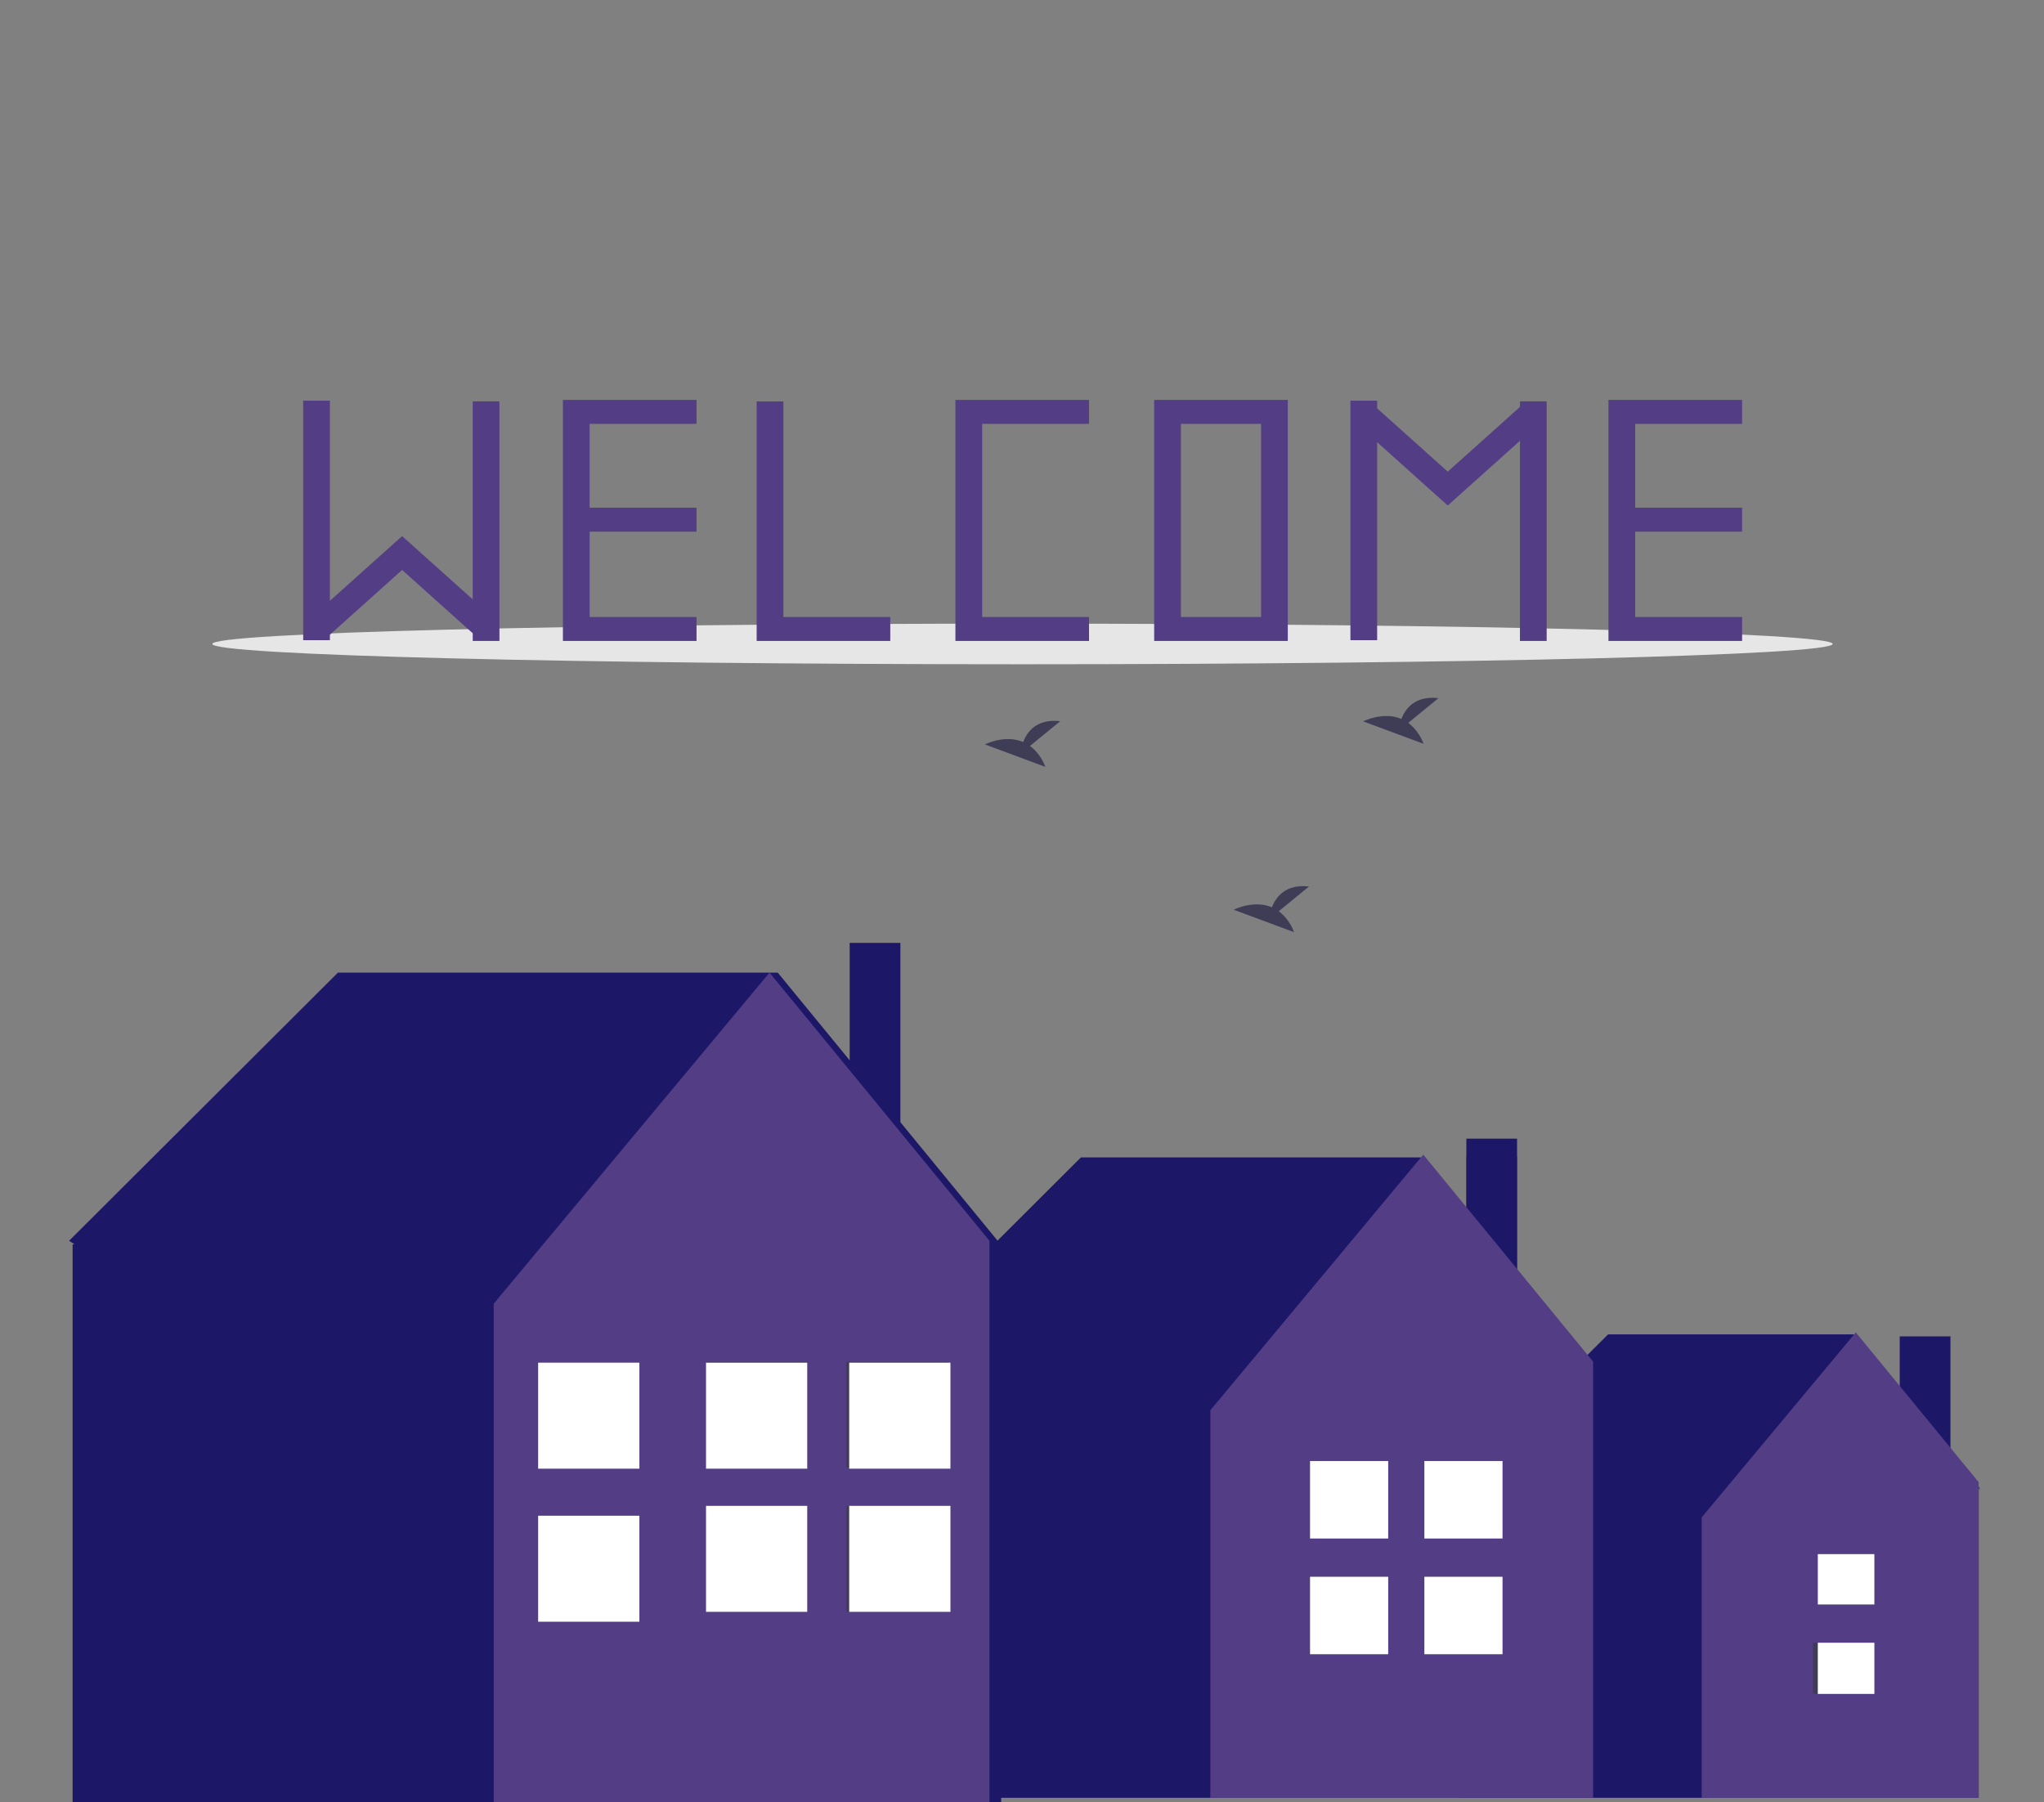 <svg width="414" height="365" viewBox="0 0 414 365" fill="none" xmlns="http://www.w3.org/2000/svg">
<rect x="0" y="0" width="414" height="365" fill="#808080" stroke="none"/>
<g clip-path="url(#clip0_211_543)">
<path d="M395.052 270.676H384.78V307.086H395.052V270.676Z" fill="#1D1768"/>
<path d="M401.053 301.747L375.484 270.272H325.705L295.284 300.614L295.9 301.018H295.68V364.129H400.768V301.018L401.053 301.747Z" fill="#1D1768"/>
<path d="M375.879 269.867L344.668 307.337V364.129H400.768V300.209L375.879 269.867Z" fill="#533E85"/>
<path d="M378.644 332.722H367.187V343.092H378.644V332.722Z" fill="#3F3D56"/>
<path d="M379.644 314.773H368.187V324.978H379.644V314.773Z" fill="#3F3D56"/>
<path d="M379.644 332.722H368.187V343.092H379.644V332.722Z" fill="white"/>
<path d="M379.644 314.773H368.187V324.978H379.644V314.773Z" fill="white"/>
<path d="M202.846 252.261L157.533 197H68.444L14 251.303L15.1 252.027H14.707V364.977H202.784V252.027L202.846 252.261Z" fill="#1D1768"/>
<path d="M208.63 151.078L214.745 146.07C209.994 145.533 208.042 148.186 207.243 150.286C203.532 148.708 199.492 150.776 199.492 150.776L211.728 155.325C211.11 153.637 210.035 152.164 208.63 151.078Z" fill="#3F3D56"/>
<path d="M285.238 146.41L291.354 141.402C286.604 140.865 284.652 143.519 283.853 145.618C280.142 144.04 276.102 146.108 276.102 146.108L288.336 150.657C287.719 148.969 286.645 147.496 285.238 146.41Z" fill="#3F3D56"/>
<path d="M259.013 184.561L265.129 179.553C260.377 179.016 258.426 181.669 257.627 183.769C253.916 182.191 249.876 184.259 249.876 184.259L262.11 188.808C261.494 187.119 260.419 185.646 259.013 184.561Z" fill="#3F3D56"/>
<path d="M182.368 190.978H172.097V227.388H182.368V190.978Z" fill="#1D1768"/>
<path d="M307.273 234.266H297.001V270.676H307.273V234.266Z" fill="#3F3D56"/>
<path d="M307.273 230.625H297.001V267.035H307.273V230.625Z" fill="#1D1768"/>
<path d="M322.796 277.064L287.733 234.42H218.94L176.9 276.352L177.749 276.911H177.446V364.129H322.676V276.911L322.796 277.064Z" fill="#1D1768"/>
<path d="M288.278 233.861L245.146 285.643V364.129H322.675V275.793L288.278 233.861Z" fill="#533E85"/>
<path d="M155.858 197L100 264.06V365.701H200.403V251.303L155.858 197Z" fill="#533E85"/>
<path d="M163.58 275.796H143.075V297.266H163.58V275.796Z" fill="#3F3D56"/>
<path d="M163.58 305.01H143.075V326.479H163.58V305.01Z" fill="#3F3D56"/>
<path d="M129.505 276H109V297.47H129.505V276Z" fill="white"/>
<path d="M129.505 307H109V328.469H129.505V307Z" fill="white"/>
<path d="M191.938 275.796H171.434V297.266H191.938V275.796Z" fill="#3F3D56"/>
<path d="M191.938 305.01H171.434V326.479H191.938V305.01Z" fill="#3F3D56"/>
<path d="M163.505 276H143V297.47H163.505V276Z" fill="white"/>
<path d="M163.505 305H143V326.469H163.505V305Z" fill="white"/>
<path d="M192.505 276H172V297.47H192.505V276Z" fill="white"/>
<path d="M192.505 305H172V326.469H192.505V305Z" fill="white"/>
<path d="M281.172 319.36H265.339V335.056H281.172V319.36Z" fill="#3F3D56"/>
<path d="M281.172 295.92H265.339V311.616H281.172V295.92Z" fill="#3F3D56"/>
<path d="M281.172 319.36H265.339V335.056H281.172V319.36Z" fill="white"/>
<path d="M281.172 295.92H265.339V311.616H281.172V295.92Z" fill="white"/>
<path d="M304.331 319.36H288.497V335.056H304.331V319.36Z" fill="#3F3D56"/>
<path d="M304.331 295.92H288.497V311.616H304.331V295.92Z" fill="#3F3D56"/>
<path d="M304.331 319.36H288.497V335.056H304.331V319.36Z" fill="white"/>
<path d="M304.331 295.92H288.497V311.616H304.331V295.92Z" fill="white"/>
<path d="M207.098 134.542C297.728 134.542 371.197 132.7 371.197 130.427C371.197 128.155 297.728 126.313 207.098 126.313C116.469 126.313 43 128.155 43 130.427C43 132.7 116.469 134.542 207.098 134.542Z" fill="#E6E6E6"/>
<path d="M220.577 85.852V81H193.514V81.303V85.852V124.968V129.82H198.927H220.577V124.968H198.927V85.852H220.577Z" fill="#533E85"/>
<path d="M233.771 81V129.82H260.834V81H233.771ZM255.422 124.968H239.184V85.852H255.422V124.968Z" fill="#533E85"/>
<path d="M158.669 124.968V81.303H153.257V124.968V129.82H158.669H180.32V124.968H158.669Z" fill="#533E85"/>
<path d="M141.079 85.852V81H114.016V81.303V85.852V102.833V107.685V124.968V129.82H119.429H141.079V124.968H119.429V107.685H141.079V102.833H119.429V85.852H141.079Z" fill="#533E85"/>
<path d="M352.85 85.852V81H325.786V81.303V85.852V102.833V107.685V124.968V129.82H331.199H352.85V124.968H331.199V107.685H352.85V102.833H331.199V85.852H352.85Z" fill="#533E85"/>
<path d="M95.747 81.303V121.402L81.475 108.61L81.443 108.639L81.413 108.612L66.823 121.689V81.152H61.41V129.669H66.823V128.551L81.445 115.444L95.747 128.263V129.82H101.16V81.303H95.747Z" fill="#533E85"/>
<path d="M307.856 81.303V82.421L293.234 95.528L278.932 82.709V81.152H273.52V129.669H278.932V89.57L293.204 102.363L293.236 102.333L293.266 102.36L307.856 89.282V129.82H313.269V81.303H307.856Z" fill="#533E85"/>
</g>
<defs>
<clipPath id="clip0_211_543">
<rect width="414" height="365" fill="white"/>
</clipPath>
</defs>
</svg>
